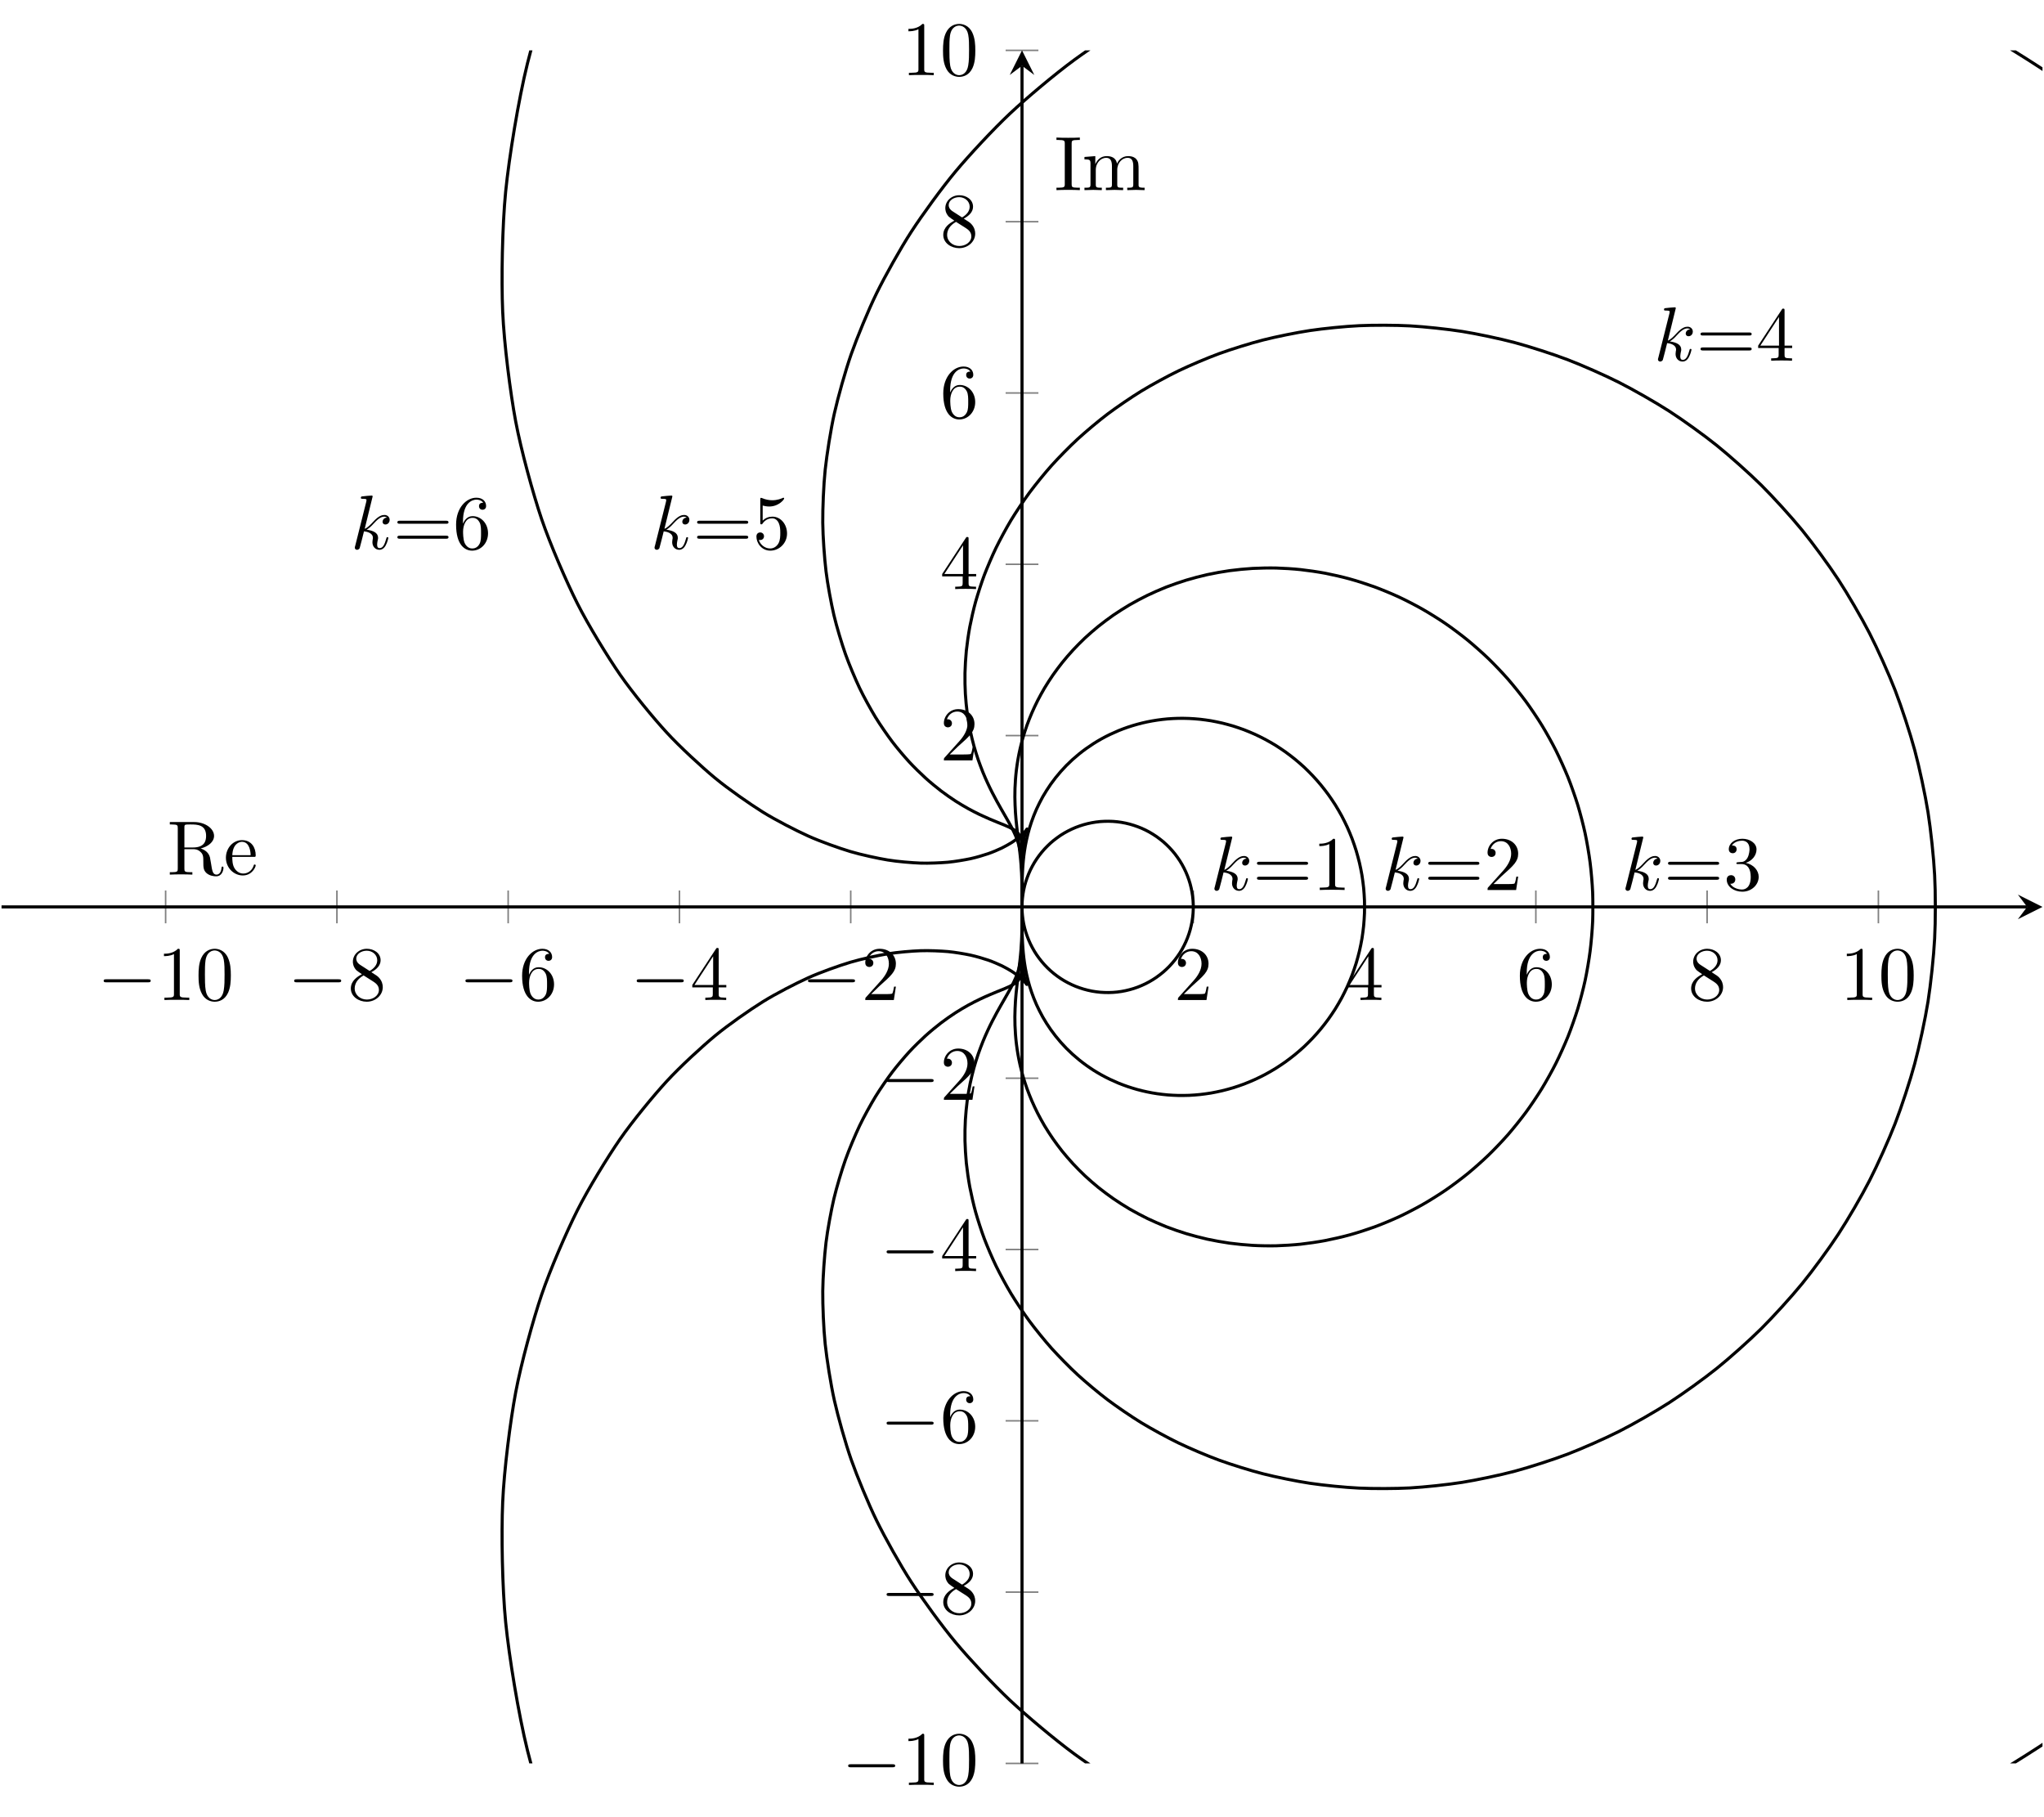<?xml version="1.0" encoding="UTF-8"?>
<svg xmlns="http://www.w3.org/2000/svg" xmlns:xlink="http://www.w3.org/1999/xlink" width="264.903pt" height="235.45pt" viewBox="0 0 264.903 235.45" version="1.1">
<defs>
<g>
<symbol overflow="visible" id="glyph0-0">
<path style="stroke:none;" d=""/>
</symbol>
<symbol overflow="visible" id="glyph0-1">
<path style="stroke:none;" d="M 6.562 -2.297 C 6.734 -2.297 6.922 -2.297 6.922 -2.5 C 6.922 -2.688 6.734 -2.688 6.562 -2.688 L 1.172 -2.688 C 1 -2.688 0.828 -2.688 0.828 -2.5 C 0.828 -2.297 1 -2.297 1.172 -2.297 Z M 6.562 -2.297 "/>
</symbol>
<symbol overflow="visible" id="glyph1-0">
<path style="stroke:none;" d=""/>
</symbol>
<symbol overflow="visible" id="glyph1-1">
<path style="stroke:none;" d="M 2.938 -6.375 C 2.938 -6.625 2.938 -6.641 2.703 -6.641 C 2.078 -6 1.203 -6 0.891 -6 L 0.891 -5.688 C 1.094 -5.688 1.672 -5.688 2.188 -5.953 L 2.188 -0.781 C 2.188 -0.422 2.156 -0.312 1.266 -0.312 L 0.953 -0.312 L 0.953 0 C 1.297 -0.031 2.156 -0.031 2.562 -0.031 C 2.953 -0.031 3.828 -0.031 4.172 0 L 4.172 -0.312 L 3.859 -0.312 C 2.953 -0.312 2.938 -0.422 2.938 -0.781 Z M 2.938 -6.375 "/>
</symbol>
<symbol overflow="visible" id="glyph1-2">
<path style="stroke:none;" d="M 4.578 -3.188 C 4.578 -3.984 4.531 -4.781 4.188 -5.516 C 3.734 -6.484 2.906 -6.641 2.5 -6.641 C 1.891 -6.641 1.172 -6.375 0.75 -5.453 C 0.438 -4.766 0.391 -3.984 0.391 -3.188 C 0.391 -2.438 0.422 -1.547 0.844 -0.781 C 1.266 0.016 2 0.219 2.484 0.219 C 3.016 0.219 3.781 0.016 4.219 -0.938 C 4.531 -1.625 4.578 -2.406 4.578 -3.188 Z M 2.484 0 C 2.094 0 1.5 -0.25 1.328 -1.203 C 1.219 -1.797 1.219 -2.719 1.219 -3.312 C 1.219 -3.953 1.219 -4.609 1.297 -5.141 C 1.484 -6.328 2.234 -6.422 2.484 -6.422 C 2.812 -6.422 3.469 -6.234 3.656 -5.25 C 3.766 -4.688 3.766 -3.938 3.766 -3.312 C 3.766 -2.562 3.766 -1.891 3.656 -1.25 C 3.5 -0.297 2.938 0 2.484 0 Z M 2.484 0 "/>
</symbol>
<symbol overflow="visible" id="glyph1-3">
<path style="stroke:none;" d="M 1.625 -4.562 C 1.172 -4.859 1.125 -5.188 1.125 -5.359 C 1.125 -5.969 1.781 -6.391 2.484 -6.391 C 3.203 -6.391 3.844 -5.875 3.844 -5.156 C 3.844 -4.578 3.453 -4.109 2.859 -3.766 Z M 3.078 -3.609 C 3.797 -3.984 4.281 -4.5 4.281 -5.156 C 4.281 -6.078 3.406 -6.641 2.5 -6.641 C 1.5 -6.641 0.688 -5.906 0.688 -4.969 C 0.688 -4.797 0.703 -4.344 1.125 -3.875 C 1.234 -3.766 1.609 -3.516 1.859 -3.344 C 1.281 -3.047 0.422 -2.5 0.422 -1.5 C 0.422 -0.453 1.438 0.219 2.484 0.219 C 3.609 0.219 4.562 -0.609 4.562 -1.672 C 4.562 -2.031 4.453 -2.484 4.062 -2.906 C 3.875 -3.109 3.719 -3.203 3.078 -3.609 Z M 2.078 -3.188 L 3.312 -2.406 C 3.594 -2.219 4.062 -1.922 4.062 -1.312 C 4.062 -0.578 3.312 -0.062 2.5 -0.062 C 1.641 -0.062 0.922 -0.672 0.922 -1.5 C 0.922 -2.078 1.234 -2.719 2.078 -3.188 Z M 2.078 -3.188 "/>
</symbol>
<symbol overflow="visible" id="glyph1-4">
<path style="stroke:none;" d="M 1.312 -3.266 L 1.312 -3.516 C 1.312 -6.031 2.547 -6.391 3.062 -6.391 C 3.297 -6.391 3.719 -6.328 3.938 -5.984 C 3.781 -5.984 3.391 -5.984 3.391 -5.547 C 3.391 -5.234 3.625 -5.078 3.844 -5.078 C 4 -5.078 4.312 -5.172 4.312 -5.562 C 4.312 -6.156 3.875 -6.641 3.047 -6.641 C 1.766 -6.641 0.422 -5.359 0.422 -3.156 C 0.422 -0.484 1.578 0.219 2.5 0.219 C 3.609 0.219 4.562 -0.719 4.562 -2.031 C 4.562 -3.297 3.672 -4.25 2.562 -4.25 C 1.891 -4.25 1.516 -3.75 1.312 -3.266 Z M 2.5 -0.062 C 1.875 -0.062 1.578 -0.656 1.516 -0.812 C 1.328 -1.281 1.328 -2.078 1.328 -2.25 C 1.328 -3.031 1.656 -4.031 2.547 -4.031 C 2.719 -4.031 3.172 -4.031 3.484 -3.406 C 3.656 -3.047 3.656 -2.531 3.656 -2.047 C 3.656 -1.562 3.656 -1.062 3.484 -0.703 C 3.188 -0.109 2.734 -0.062 2.5 -0.062 Z M 2.5 -0.062 "/>
</symbol>
<symbol overflow="visible" id="glyph1-5">
<path style="stroke:none;" d="M 2.938 -1.641 L 2.938 -0.781 C 2.938 -0.422 2.906 -0.312 2.172 -0.312 L 1.969 -0.312 L 1.969 0 C 2.375 -0.031 2.891 -0.031 3.312 -0.031 C 3.734 -0.031 4.25 -0.031 4.672 0 L 4.672 -0.312 L 4.453 -0.312 C 3.719 -0.312 3.703 -0.422 3.703 -0.781 L 3.703 -1.641 L 4.688 -1.641 L 4.688 -1.953 L 3.703 -1.953 L 3.703 -6.484 C 3.703 -6.688 3.703 -6.75 3.531 -6.75 C 3.453 -6.75 3.422 -6.75 3.344 -6.625 L 0.281 -1.953 L 0.281 -1.641 Z M 2.984 -1.953 L 0.562 -1.953 L 2.984 -5.672 Z M 2.984 -1.953 "/>
</symbol>
<symbol overflow="visible" id="glyph1-6">
<path style="stroke:none;" d="M 1.266 -0.766 L 2.328 -1.797 C 3.875 -3.172 4.469 -3.703 4.469 -4.703 C 4.469 -5.844 3.578 -6.641 2.359 -6.641 C 1.234 -6.641 0.5 -5.719 0.5 -4.828 C 0.5 -4.281 1 -4.281 1.031 -4.281 C 1.203 -4.281 1.547 -4.391 1.547 -4.812 C 1.547 -5.062 1.359 -5.328 1.016 -5.328 C 0.938 -5.328 0.922 -5.328 0.891 -5.312 C 1.109 -5.969 1.656 -6.328 2.234 -6.328 C 3.141 -6.328 3.562 -5.516 3.562 -4.703 C 3.562 -3.906 3.078 -3.125 2.516 -2.5 L 0.609 -0.375 C 0.5 -0.266 0.5 -0.234 0.5 0 L 4.203 0 L 4.469 -1.734 L 4.234 -1.734 C 4.172 -1.438 4.109 -1 4 -0.844 C 3.938 -0.766 3.281 -0.766 3.062 -0.766 Z M 1.266 -0.766 "/>
</symbol>
<symbol overflow="visible" id="glyph1-7">
<path style="stroke:none;" d="M 6.844 -3.266 C 7 -3.266 7.188 -3.266 7.188 -3.453 C 7.188 -3.656 7 -3.656 6.859 -3.656 L 0.891 -3.656 C 0.75 -3.656 0.562 -3.656 0.562 -3.453 C 0.562 -3.266 0.75 -3.266 0.891 -3.266 Z M 6.859 -1.328 C 7 -1.328 7.188 -1.328 7.188 -1.531 C 7.188 -1.719 7 -1.719 6.844 -1.719 L 0.891 -1.719 C 0.75 -1.719 0.562 -1.719 0.562 -1.531 C 0.562 -1.328 0.75 -1.328 0.891 -1.328 Z M 6.859 -1.328 "/>
</symbol>
<symbol overflow="visible" id="glyph1-8">
<path style="stroke:none;" d="M 2.891 -3.516 C 3.703 -3.781 4.281 -4.469 4.281 -5.266 C 4.281 -6.078 3.406 -6.641 2.453 -6.641 C 1.453 -6.641 0.688 -6.047 0.688 -5.281 C 0.688 -4.953 0.906 -4.766 1.203 -4.766 C 1.5 -4.766 1.703 -4.984 1.703 -5.281 C 1.703 -5.766 1.234 -5.766 1.094 -5.766 C 1.391 -6.266 2.047 -6.391 2.406 -6.391 C 2.828 -6.391 3.375 -6.172 3.375 -5.281 C 3.375 -5.156 3.344 -4.578 3.094 -4.141 C 2.797 -3.656 2.453 -3.625 2.203 -3.625 C 2.125 -3.609 1.891 -3.594 1.812 -3.594 C 1.734 -3.578 1.672 -3.562 1.672 -3.469 C 1.672 -3.359 1.734 -3.359 1.906 -3.359 L 2.344 -3.359 C 3.156 -3.359 3.531 -2.688 3.531 -1.703 C 3.531 -0.344 2.844 -0.062 2.406 -0.062 C 1.969 -0.062 1.219 -0.234 0.875 -0.812 C 1.219 -0.766 1.531 -0.984 1.531 -1.359 C 1.531 -1.719 1.266 -1.922 0.984 -1.922 C 0.734 -1.922 0.422 -1.781 0.422 -1.344 C 0.422 -0.438 1.344 0.219 2.438 0.219 C 3.656 0.219 4.562 -0.688 4.562 -1.703 C 4.562 -2.516 3.922 -3.297 2.891 -3.516 Z M 2.891 -3.516 "/>
</symbol>
<symbol overflow="visible" id="glyph1-9">
<path style="stroke:none;" d="M 4.469 -2 C 4.469 -3.188 3.656 -4.188 2.578 -4.188 C 2.109 -4.188 1.672 -4.031 1.312 -3.672 L 1.312 -5.625 C 1.516 -5.562 1.844 -5.5 2.156 -5.5 C 3.391 -5.5 4.094 -6.406 4.094 -6.531 C 4.094 -6.594 4.062 -6.641 3.984 -6.641 C 3.984 -6.641 3.953 -6.641 3.906 -6.609 C 3.703 -6.516 3.219 -6.312 2.547 -6.312 C 2.156 -6.312 1.688 -6.391 1.219 -6.594 C 1.141 -6.625 1.125 -6.625 1.109 -6.625 C 1 -6.625 1 -6.547 1 -6.391 L 1 -3.438 C 1 -3.266 1 -3.188 1.141 -3.188 C 1.219 -3.188 1.234 -3.203 1.281 -3.266 C 1.391 -3.422 1.75 -3.969 2.562 -3.969 C 3.078 -3.969 3.328 -3.516 3.406 -3.328 C 3.562 -2.953 3.594 -2.578 3.594 -2.078 C 3.594 -1.719 3.594 -1.125 3.344 -0.703 C 3.109 -0.312 2.734 -0.062 2.281 -0.062 C 1.562 -0.062 0.984 -0.594 0.812 -1.172 C 0.844 -1.172 0.875 -1.156 0.984 -1.156 C 1.312 -1.156 1.484 -1.406 1.484 -1.641 C 1.484 -1.891 1.312 -2.141 0.984 -2.141 C 0.844 -2.141 0.5 -2.062 0.5 -1.609 C 0.5 -0.75 1.188 0.219 2.297 0.219 C 3.453 0.219 4.469 -0.734 4.469 -2 Z M 4.469 -2 "/>
</symbol>
<symbol overflow="visible" id="glyph1-10">
<path style="stroke:none;" d="M 2.234 -3.516 L 2.234 -6.094 C 2.234 -6.328 2.234 -6.453 2.453 -6.484 C 2.547 -6.5 2.844 -6.5 3.047 -6.5 C 3.938 -6.5 5.047 -6.453 5.047 -5.016 C 5.047 -4.328 4.812 -3.516 3.344 -3.516 Z M 4.344 -3.391 C 5.297 -3.625 6.078 -4.234 6.078 -5.016 C 6.078 -5.969 4.938 -6.812 3.484 -6.812 L 0.344 -6.812 L 0.344 -6.5 L 0.594 -6.5 C 1.359 -6.5 1.375 -6.391 1.375 -6.031 L 1.375 -0.781 C 1.375 -0.422 1.359 -0.312 0.594 -0.312 L 0.344 -0.312 L 0.344 0 C 0.703 -0.031 1.422 -0.031 1.797 -0.031 C 2.188 -0.031 2.906 -0.031 3.266 0 L 3.266 -0.312 L 3.016 -0.312 C 2.25 -0.312 2.234 -0.422 2.234 -0.781 L 2.234 -3.297 L 3.375 -3.297 C 3.531 -3.297 3.953 -3.297 4.312 -2.953 C 4.688 -2.609 4.688 -2.297 4.688 -1.625 C 4.688 -0.984 4.688 -0.578 5.094 -0.203 C 5.5 0.156 6.047 0.219 6.344 0.219 C 7.125 0.219 7.297 -0.594 7.297 -0.875 C 7.297 -0.938 7.297 -1.047 7.172 -1.047 C 7.062 -1.047 7.062 -0.953 7.047 -0.891 C 6.984 -0.172 6.641 0 6.391 0 C 5.906 0 5.828 -0.516 5.688 -1.438 L 5.547 -2.234 C 5.375 -2.875 4.891 -3.203 4.344 -3.391 Z M 4.344 -3.391 "/>
</symbol>
<symbol overflow="visible" id="glyph1-11">
<path style="stroke:none;" d="M 1.109 -2.516 C 1.172 -4 2.016 -4.25 2.359 -4.25 C 3.375 -4.25 3.484 -2.906 3.484 -2.516 Z M 1.109 -2.297 L 3.891 -2.297 C 4.109 -2.297 4.141 -2.297 4.141 -2.516 C 4.141 -3.5 3.594 -4.469 2.359 -4.469 C 1.203 -4.469 0.281 -3.438 0.281 -2.188 C 0.281 -0.859 1.328 0.109 2.469 0.109 C 3.688 0.109 4.141 -1 4.141 -1.188 C 4.141 -1.281 4.062 -1.312 4 -1.312 C 3.922 -1.312 3.891 -1.25 3.875 -1.172 C 3.531 -0.141 2.625 -0.141 2.531 -0.141 C 2.031 -0.141 1.641 -0.438 1.406 -0.812 C 1.109 -1.281 1.109 -1.938 1.109 -2.297 Z M 1.109 -2.297 "/>
</symbol>
<symbol overflow="visible" id="glyph1-12">
<path style="stroke:none;" d="M 2.25 -6.031 C 2.25 -6.391 2.266 -6.5 3.062 -6.5 L 3.312 -6.5 L 3.312 -6.812 C 2.969 -6.781 2.188 -6.781 1.797 -6.781 C 1.422 -6.781 0.625 -6.781 0.281 -6.812 L 0.281 -6.5 L 0.531 -6.5 C 1.328 -6.5 1.359 -6.391 1.359 -6.031 L 1.359 -0.781 C 1.359 -0.422 1.328 -0.312 0.531 -0.312 L 0.281 -0.312 L 0.281 0 C 0.625 -0.031 1.422 -0.031 1.797 -0.031 C 2.188 -0.031 2.969 -0.031 3.312 0 L 3.312 -0.312 L 3.062 -0.312 C 2.266 -0.312 2.25 -0.422 2.25 -0.781 Z M 2.25 -6.031 "/>
</symbol>
<symbol overflow="visible" id="glyph1-13">
<path style="stroke:none;" d="M 1.094 -3.422 L 1.094 -0.75 C 1.094 -0.312 0.984 -0.312 0.312 -0.312 L 0.312 0 C 0.672 -0.016 1.172 -0.031 1.453 -0.031 C 1.703 -0.031 2.219 -0.016 2.562 0 L 2.562 -0.312 C 1.891 -0.312 1.781 -0.312 1.781 -0.75 L 1.781 -2.594 C 1.781 -3.625 2.5 -4.188 3.125 -4.188 C 3.766 -4.188 3.875 -3.656 3.875 -3.078 L 3.875 -0.75 C 3.875 -0.312 3.766 -0.312 3.094 -0.312 L 3.094 0 C 3.438 -0.016 3.953 -0.031 4.219 -0.031 C 4.469 -0.031 5 -0.016 5.328 0 L 5.328 -0.312 C 4.672 -0.312 4.562 -0.312 4.562 -0.75 L 4.562 -2.594 C 4.562 -3.625 5.266 -4.188 5.906 -4.188 C 6.531 -4.188 6.641 -3.656 6.641 -3.078 L 6.641 -0.75 C 6.641 -0.312 6.531 -0.312 5.859 -0.312 L 5.859 0 C 6.203 -0.016 6.719 -0.031 6.984 -0.031 C 7.25 -0.031 7.766 -0.016 8.109 0 L 8.109 -0.312 C 7.594 -0.312 7.344 -0.312 7.328 -0.609 L 7.328 -2.516 C 7.328 -3.375 7.328 -3.672 7.016 -4.031 C 6.875 -4.203 6.547 -4.406 5.969 -4.406 C 5.141 -4.406 4.688 -3.812 4.531 -3.422 C 4.391 -4.297 3.656 -4.406 3.203 -4.406 C 2.469 -4.406 2 -3.984 1.719 -3.359 L 1.719 -4.406 L 0.312 -4.297 L 0.312 -3.984 C 1.016 -3.984 1.094 -3.922 1.094 -3.422 Z M 1.094 -3.422 "/>
</symbol>
<symbol overflow="visible" id="glyph2-0">
<path style="stroke:none;" d=""/>
</symbol>
<symbol overflow="visible" id="glyph2-1">
<path style="stroke:none;" d="M 2.859 -6.812 C 2.859 -6.812 2.859 -6.922 2.734 -6.922 C 2.5 -6.922 1.781 -6.844 1.516 -6.812 C 1.438 -6.812 1.328 -6.797 1.328 -6.625 C 1.328 -6.5 1.422 -6.5 1.562 -6.5 C 2.047 -6.5 2.062 -6.438 2.062 -6.328 L 2.031 -6.125 L 0.594 -0.391 C 0.547 -0.25 0.547 -0.234 0.547 -0.172 C 0.547 0.062 0.75 0.109 0.844 0.109 C 0.969 0.109 1.109 0.016 1.172 -0.094 C 1.219 -0.188 1.672 -2.031 1.734 -2.281 C 2.078 -2.25 2.891 -2.094 2.891 -1.438 C 2.891 -1.359 2.891 -1.328 2.859 -1.219 C 2.844 -1.109 2.828 -0.984 2.828 -0.875 C 2.828 -0.297 3.219 0.109 3.734 0.109 C 4.031 0.109 4.312 -0.047 4.531 -0.422 C 4.781 -0.859 4.891 -1.406 4.891 -1.422 C 4.891 -1.531 4.797 -1.531 4.766 -1.531 C 4.672 -1.531 4.656 -1.484 4.625 -1.344 C 4.422 -0.625 4.203 -0.109 3.766 -0.109 C 3.562 -0.109 3.438 -0.219 3.438 -0.578 C 3.438 -0.75 3.484 -0.984 3.516 -1.141 C 3.562 -1.312 3.562 -1.344 3.562 -1.453 C 3.562 -2.094 2.938 -2.375 2.078 -2.5 C 2.391 -2.672 2.719 -2.984 2.938 -3.234 C 3.422 -3.766 3.875 -4.188 4.359 -4.188 C 4.422 -4.188 4.438 -4.188 4.453 -4.172 C 4.578 -4.156 4.578 -4.156 4.672 -4.094 C 4.688 -4.094 4.688 -4.078 4.703 -4.062 C 4.234 -4.031 4.141 -3.641 4.141 -3.516 C 4.141 -3.359 4.25 -3.172 4.516 -3.172 C 4.781 -3.172 5.062 -3.391 5.062 -3.781 C 5.062 -4.078 4.828 -4.406 4.391 -4.406 C 4.109 -4.406 3.656 -4.328 2.938 -3.531 C 2.594 -3.156 2.203 -2.75 1.828 -2.609 Z M 2.859 -6.812 "/>
</symbol>
</g>
<clipPath id="clip1">
  <path d="M 261 115 L 264.902 115 L 264.902 120 L 261 120 Z M 261 115 "/>
</clipPath>
<clipPath id="clip2">
  <path d="M 100 6.527 L 264.707 6.527 L 264.707 228.504 L 100 228.504 Z M 100 6.527 "/>
</clipPath>
<clipPath id="clip3">
  <path d="M 59 6.527 L 264.707 6.527 L 264.707 228.504 L 59 228.504 Z M 59 6.527 "/>
</clipPath>
</defs>
<g id="surface1">
<path style="fill:none;stroke-width:0.199;stroke-linecap:butt;stroke-linejoin:miter;stroke:rgb(50%,50%,50%);stroke-opacity:1;stroke-miterlimit:10;" d="M -0 108.863 L -0 113.113 M 22.199 108.863 L 22.199 113.113 M 44.394 108.863 L 44.394 113.113 M 66.594 108.863 L 66.594 113.113 M 88.789 108.863 L 88.789 113.113 M 133.187 108.863 L 133.187 113.113 M 155.383 108.863 L 155.383 113.113 M 177.582 108.863 L 177.582 113.113 M 199.777 108.863 L 199.777 113.113 M 221.976 108.863 L 221.976 113.113 " transform="matrix(1,0,0,-1,21.465,228.504)"/>
<path style="fill:none;stroke-width:0.199;stroke-linecap:butt;stroke-linejoin:miter;stroke:rgb(50%,50%,50%);stroke-opacity:1;stroke-miterlimit:10;" d="M 108.863 0 L 113.113 0 M 108.863 22.199 L 113.113 22.199 M 108.863 44.395 L 113.113 44.395 M 108.863 66.594 L 113.113 66.594 M 108.863 88.789 L 113.113 88.789 M 108.863 133.188 L 113.113 133.188 M 108.863 155.383 L 113.113 155.383 M 108.863 177.582 L 113.113 177.582 M 108.863 199.777 L 113.113 199.777 M 108.863 221.977 L 113.113 221.977 " transform="matrix(1,0,0,-1,21.465,228.504)"/>
<path style="fill:none;stroke-width:0.399;stroke-linecap:butt;stroke-linejoin:miter;stroke:rgb(0%,0%,0%);stroke-opacity:1;stroke-miterlimit:10;" d="M -21.266 110.988 L 241.25 110.988 " transform="matrix(1,0,0,-1,21.465,228.504)"/>
<g clip-path="url(#clip1)" clip-rule="nonzero">
<path style=" stroke:none;fill-rule:nonzero;fill:rgb(0%,0%,0%);fill-opacity:1;" d="M 264.707 117.516 L 261.52 115.922 L 262.715 117.516 L 261.52 119.109 "/>
</g>
<path style="fill:none;stroke-width:0.399;stroke-linecap:butt;stroke-linejoin:miter;stroke:rgb(0%,0%,0%);stroke-opacity:1;stroke-miterlimit:10;" d="M 110.988 0 L 110.988 219.984 " transform="matrix(1,0,0,-1,21.465,228.504)"/>
<path style=" stroke:none;fill-rule:nonzero;fill:rgb(0%,0%,0%);fill-opacity:1;" d="M 132.453 6.527 L 130.859 9.715 L 132.453 8.52 L 134.047 9.715 "/>
<g style="fill:rgb(0%,0%,0%);fill-opacity:1;">
  <use xlink:href="#glyph0-1" x="12.609" y="129.583"/>
</g>
<g style="fill:rgb(0%,0%,0%);fill-opacity:1;">
  <use xlink:href="#glyph1-1" x="20.358" y="129.583"/>
  <use xlink:href="#glyph1-2" x="25.339" y="129.583"/>
</g>
<g style="fill:rgb(0%,0%,0%);fill-opacity:1;">
  <use xlink:href="#glyph0-1" x="37.297" y="129.583"/>
</g>
<g style="fill:rgb(0%,0%,0%);fill-opacity:1;">
  <use xlink:href="#glyph1-3" x="45.046" y="129.583"/>
</g>
<g style="fill:rgb(0%,0%,0%);fill-opacity:1;">
  <use xlink:href="#glyph0-1" x="59.494" y="129.583"/>
</g>
<g style="fill:rgb(0%,0%,0%);fill-opacity:1;">
  <use xlink:href="#glyph1-4" x="67.243" y="129.583"/>
</g>
<g style="fill:rgb(0%,0%,0%);fill-opacity:1;">
  <use xlink:href="#glyph0-1" x="81.692" y="129.583"/>
</g>
<g style="fill:rgb(0%,0%,0%);fill-opacity:1;">
  <use xlink:href="#glyph1-5" x="89.441" y="129.583"/>
</g>
<g style="fill:rgb(0%,0%,0%);fill-opacity:1;">
  <use xlink:href="#glyph0-1" x="103.889" y="129.583"/>
</g>
<g style="fill:rgb(0%,0%,0%);fill-opacity:1;">
  <use xlink:href="#glyph1-6" x="111.638" y="129.583"/>
</g>
<g style="fill:rgb(0%,0%,0%);fill-opacity:1;">
  <use xlink:href="#glyph1-6" x="152.158" y="129.583"/>
</g>
<g style="fill:rgb(0%,0%,0%);fill-opacity:1;">
  <use xlink:href="#glyph1-5" x="174.355" y="129.583"/>
</g>
<g style="fill:rgb(0%,0%,0%);fill-opacity:1;">
  <use xlink:href="#glyph1-4" x="196.553" y="129.583"/>
</g>
<g style="fill:rgb(0%,0%,0%);fill-opacity:1;">
  <use xlink:href="#glyph1-3" x="218.75" y="129.583"/>
</g>
<g style="fill:rgb(0%,0%,0%);fill-opacity:1;">
  <use xlink:href="#glyph1-1" x="238.457" y="129.583"/>
  <use xlink:href="#glyph1-2" x="243.438" y="129.583"/>
</g>
<g style="fill:rgb(0%,0%,0%);fill-opacity:1;">
  <use xlink:href="#glyph0-1" x="109.095" y="231.299"/>
</g>
<g style="fill:rgb(0%,0%,0%);fill-opacity:1;">
  <use xlink:href="#glyph1-1" x="116.843" y="231.299"/>
  <use xlink:href="#glyph1-2" x="121.824" y="231.299"/>
</g>
<g style="fill:rgb(0%,0%,0%);fill-opacity:1;">
  <use xlink:href="#glyph0-1" x="114.076" y="209.102"/>
</g>
<g style="fill:rgb(0%,0%,0%);fill-opacity:1;">
  <use xlink:href="#glyph1-3" x="121.825" y="209.102"/>
</g>
<g style="fill:rgb(0%,0%,0%);fill-opacity:1;">
  <use xlink:href="#glyph0-1" x="114.076" y="186.904"/>
</g>
<g style="fill:rgb(0%,0%,0%);fill-opacity:1;">
  <use xlink:href="#glyph1-4" x="121.825" y="186.904"/>
</g>
<g style="fill:rgb(0%,0%,0%);fill-opacity:1;">
  <use xlink:href="#glyph0-1" x="114.076" y="164.707"/>
</g>
<g style="fill:rgb(0%,0%,0%);fill-opacity:1;">
  <use xlink:href="#glyph1-5" x="121.825" y="164.707"/>
</g>
<g style="fill:rgb(0%,0%,0%);fill-opacity:1;">
  <use xlink:href="#glyph0-1" x="114.076" y="142.51"/>
</g>
<g style="fill:rgb(0%,0%,0%);fill-opacity:1;">
  <use xlink:href="#glyph1-6" x="121.825" y="142.51"/>
</g>
<g style="fill:rgb(0%,0%,0%);fill-opacity:1;">
  <use xlink:href="#glyph1-6" x="121.825" y="98.53"/>
</g>
<g style="fill:rgb(0%,0%,0%);fill-opacity:1;">
  <use xlink:href="#glyph1-5" x="121.825" y="76.333"/>
</g>
<g style="fill:rgb(0%,0%,0%);fill-opacity:1;">
  <use xlink:href="#glyph1-4" x="121.825" y="54.135"/>
</g>
<g style="fill:rgb(0%,0%,0%);fill-opacity:1;">
  <use xlink:href="#glyph1-3" x="121.825" y="31.938"/>
</g>
<g style="fill:rgb(0%,0%,0%);fill-opacity:1;">
  <use xlink:href="#glyph1-1" x="116.843" y="9.741"/>
  <use xlink:href="#glyph1-2" x="121.824" y="9.741"/>
</g>
<path style="fill:none;stroke-width:0.399;stroke-linecap:butt;stroke-linejoin:miter;stroke:rgb(0%,0%,0%);stroke-opacity:1;stroke-miterlimit:10;" d="M 110.988 110.988 C 110.988 110.988 110.996 111.387 111 111.535 C 111.008 111.688 111.027 111.934 111.043 112.086 C 111.058 112.234 111.086 112.481 111.109 112.629 C 111.133 112.781 111.176 113.02 111.203 113.172 C 111.234 113.32 111.289 113.559 111.324 113.707 C 111.363 113.852 111.43 114.09 111.472 114.234 C 111.519 114.379 111.594 114.613 111.648 114.754 C 111.699 114.899 111.789 115.125 111.847 115.266 C 111.906 115.406 112.004 115.629 112.07 115.77 C 112.137 115.906 112.246 116.125 112.32 116.258 C 112.39 116.391 112.512 116.606 112.59 116.734 C 112.672 116.863 112.801 117.07 112.887 117.195 C 112.972 117.324 113.113 117.524 113.207 117.645 C 113.297 117.766 113.449 117.957 113.547 118.074 C 113.644 118.192 113.805 118.375 113.906 118.488 C 114.008 118.602 114.18 118.777 114.289 118.883 C 114.394 118.992 114.574 119.16 114.687 119.262 C 114.801 119.363 114.988 119.52 115.105 119.617 C 115.222 119.711 115.418 119.859 115.543 119.949 C 115.664 120.039 115.863 120.18 115.992 120.266 C 116.121 120.348 116.328 120.477 116.457 120.555 C 116.59 120.633 116.805 120.75 116.937 120.82 C 117.074 120.891 117.293 121 117.43 121.063 C 117.57 121.125 117.793 121.223 117.933 121.281 C 118.078 121.34 118.305 121.422 118.449 121.473 C 118.594 121.524 118.824 121.598 118.972 121.641 C 119.117 121.684 119.355 121.746 119.504 121.781 C 119.652 121.817 119.89 121.867 120.039 121.895 C 120.187 121.926 120.43 121.965 120.582 121.984 C 120.734 122.004 120.976 122.031 121.129 122.047 C 121.277 122.059 121.523 122.074 121.676 122.078 C 121.828 122.086 122.07 122.086 122.222 122.086 C 122.375 122.086 122.621 122.074 122.773 122.067 C 122.926 122.055 123.168 122.035 123.32 122.02 C 123.472 122 123.715 121.969 123.863 121.945 C 124.015 121.918 124.254 121.875 124.402 121.844 C 124.551 121.813 124.789 121.754 124.937 121.715 C 125.086 121.676 125.32 121.606 125.465 121.559 C 125.609 121.516 125.84 121.434 125.984 121.379 C 126.125 121.328 126.351 121.234 126.492 121.176 C 126.633 121.113 126.855 121.012 126.992 120.945 C 127.129 120.879 127.344 120.766 127.476 120.692 C 127.609 120.617 127.82 120.492 127.949 120.41 C 128.078 120.332 128.285 120.195 128.41 120.109 C 128.535 120.024 128.73 119.879 128.851 119.785 C 128.972 119.695 129.164 119.539 129.281 119.442 C 129.394 119.344 129.578 119.18 129.687 119.074 C 129.801 118.969 129.972 118.797 130.078 118.688 C 130.183 118.578 130.351 118.399 130.449 118.285 C 130.551 118.168 130.707 117.981 130.801 117.863 C 130.894 117.742 131.043 117.547 131.129 117.422 C 131.219 117.297 131.355 117.098 131.437 116.969 C 131.519 116.84 131.644 116.629 131.722 116.496 C 131.797 116.367 131.914 116.149 131.98 116.016 C 132.051 115.879 132.156 115.656 132.219 115.52 C 132.281 115.379 132.375 115.156 132.43 115.012 C 132.484 114.871 132.57 114.641 132.617 114.496 C 132.664 114.352 132.738 114.117 132.777 113.973 C 132.82 113.824 132.879 113.586 132.91 113.438 C 132.945 113.289 132.992 113.051 133.019 112.899 C 133.047 112.75 133.082 112.508 133.101 112.356 C 133.121 112.207 133.144 111.961 133.156 111.813 C 133.168 111.66 133.18 111.414 133.183 111.262 C 133.187 111.109 133.187 110.867 133.183 110.715 C 133.18 110.563 133.168 110.317 133.156 110.164 C 133.144 110.012 133.121 109.77 133.101 109.617 C 133.082 109.469 133.047 109.227 133.019 109.074 C 132.992 108.926 132.945 108.688 132.91 108.539 C 132.879 108.391 132.82 108.152 132.777 108.004 C 132.738 107.859 132.664 107.625 132.617 107.481 C 132.57 107.336 132.484 107.106 132.43 106.965 C 132.375 106.82 132.281 106.598 132.219 106.457 C 132.156 106.317 132.051 106.098 131.98 105.961 C 131.914 105.824 131.797 105.609 131.722 105.477 C 131.644 105.348 131.519 105.137 131.437 105.008 C 131.355 104.879 131.219 104.676 131.129 104.555 C 131.043 104.43 130.894 104.234 130.801 104.113 C 130.707 103.996 130.551 103.805 130.449 103.692 C 130.351 103.578 130.183 103.399 130.078 103.285 C 129.972 103.176 129.801 103.004 129.687 102.902 C 129.578 102.797 129.394 102.633 129.281 102.535 C 129.164 102.438 128.972 102.281 128.851 102.192 C 128.73 102.098 128.535 101.953 128.41 101.867 C 128.285 101.777 128.078 101.645 127.949 101.563 C 127.82 101.484 127.609 101.359 127.476 101.285 C 127.344 101.211 127.129 101.098 126.992 101.031 C 126.855 100.965 126.633 100.863 126.492 100.801 C 126.351 100.742 126.125 100.649 125.984 100.594 C 125.84 100.543 125.609 100.461 125.465 100.414 C 125.32 100.371 125.086 100.301 124.937 100.262 C 124.789 100.223 124.551 100.164 124.402 100.133 C 124.254 100.102 124.015 100.059 123.863 100.031 C 123.715 100.008 123.472 99.977 123.32 99.957 C 123.168 99.942 122.926 99.918 122.773 99.91 C 122.621 99.902 122.375 99.891 122.222 99.891 C 122.07 99.887 121.828 99.891 121.676 99.899 C 121.523 99.902 121.277 99.918 121.129 99.93 C 120.976 99.945 120.734 99.973 120.582 99.992 C 120.43 100.012 120.187 100.051 120.039 100.078 C 119.89 100.109 119.652 100.16 119.504 100.195 C 119.355 100.231 119.117 100.293 118.972 100.336 C 118.824 100.379 118.594 100.453 118.449 100.504 C 118.305 100.551 118.078 100.637 117.933 100.695 C 117.793 100.754 117.57 100.848 117.43 100.914 C 117.293 100.977 117.074 101.086 116.937 101.156 C 116.805 101.227 116.59 101.344 116.457 101.422 C 116.328 101.5 116.121 101.629 115.992 101.711 C 115.863 101.797 115.664 101.934 115.543 102.024 C 115.418 102.113 115.222 102.266 115.105 102.359 C 114.988 102.457 114.801 102.613 114.687 102.715 C 114.574 102.817 114.394 102.984 114.289 103.09 C 114.18 103.199 114.008 103.375 113.906 103.488 C 113.805 103.598 113.644 103.785 113.547 103.902 C 113.449 104.02 113.297 104.211 113.207 104.332 C 113.113 104.453 112.972 104.652 112.887 104.777 C 112.801 104.906 112.672 105.113 112.59 105.242 C 112.512 105.371 112.39 105.586 112.32 105.719 C 112.246 105.852 112.137 106.07 112.07 106.207 C 112.004 106.344 111.906 106.57 111.847 106.711 C 111.789 106.848 111.699 107.078 111.648 107.219 C 111.594 107.363 111.519 107.598 111.472 107.742 C 111.43 107.887 111.363 108.121 111.324 108.27 C 111.289 108.418 111.234 108.656 111.203 108.805 C 111.176 108.957 111.133 109.195 111.109 109.348 C 111.086 109.496 111.058 109.738 111.043 109.891 C 111.027 110.043 111.008 110.285 111 110.438 C 110.996 110.59 110.988 110.988 110.988 110.988 " transform="matrix(1,0,0,-1,21.465,228.504)"/>
<path style="fill:none;stroke-width:0.399;stroke-linecap:butt;stroke-linejoin:miter;stroke:rgb(0%,0%,0%);stroke-opacity:1;stroke-miterlimit:10;" d="M 110.988 110.988 C 110.988 110.988 110.988 111.383 110.988 111.539 C 110.988 111.692 110.988 111.938 110.988 112.09 C 110.988 112.242 110.988 112.492 110.988 112.649 C 110.988 112.805 110.992 113.055 110.992 113.211 C 110.992 113.371 110.996 113.625 111 113.789 C 111 113.949 111.004 114.211 111.008 114.375 C 111.012 114.543 111.019 114.809 111.027 114.981 C 111.035 115.149 111.047 115.422 111.055 115.598 C 111.062 115.774 111.082 116.055 111.094 116.234 C 111.105 116.414 111.129 116.703 111.148 116.891 C 111.164 117.074 111.195 117.375 111.219 117.567 C 111.242 117.754 111.285 118.063 111.312 118.258 C 111.344 118.453 111.394 118.774 111.43 118.973 C 111.469 119.176 111.531 119.504 111.578 119.707 C 111.621 119.914 111.703 120.25 111.754 120.461 C 111.808 120.672 111.906 121.016 111.969 121.231 C 112.035 121.449 112.144 121.797 112.222 122.02 C 112.297 122.238 112.43 122.594 112.515 122.817 C 112.605 123.039 112.754 123.402 112.855 123.629 C 112.957 123.856 113.129 124.219 113.246 124.445 C 113.359 124.672 113.555 125.039 113.683 125.27 C 113.812 125.496 114.035 125.863 114.18 126.09 C 114.324 126.32 114.566 126.684 114.726 126.91 C 114.89 127.137 115.16 127.5 115.336 127.723 C 115.512 127.945 115.808 128.305 116.004 128.524 C 116.195 128.742 116.519 129.09 116.73 129.305 C 116.941 129.516 117.293 129.856 117.519 130.063 C 117.746 130.27 118.125 130.594 118.371 130.793 C 118.613 130.992 119.019 131.301 119.281 131.488 C 119.543 131.676 119.972 131.969 120.25 132.145 C 120.527 132.324 120.984 132.598 121.277 132.758 C 121.57 132.922 122.055 133.172 122.363 133.32 C 122.672 133.469 123.18 133.695 123.5 133.828 C 123.824 133.961 124.355 134.16 124.691 134.274 C 125.027 134.387 125.578 134.559 125.926 134.652 C 126.273 134.75 126.844 134.887 127.203 134.961 C 127.562 135.039 128.148 135.141 128.519 135.195 C 128.89 135.25 129.492 135.32 129.871 135.352 C 130.25 135.383 130.863 135.414 131.246 135.422 C 131.633 135.43 132.258 135.422 132.644 135.406 C 133.035 135.391 133.668 135.344 134.062 135.301 C 134.453 135.258 135.09 135.172 135.484 135.106 C 135.879 135.035 136.515 134.906 136.91 134.813 C 137.305 134.719 137.941 134.547 138.332 134.43 C 138.726 134.309 139.355 134.094 139.742 133.949 C 140.133 133.801 140.75 133.543 141.133 133.371 C 141.515 133.199 142.125 132.899 142.496 132.699 C 142.871 132.5 143.465 132.16 143.828 131.938 C 144.191 131.711 144.765 131.328 145.117 131.078 C 145.469 130.828 146.019 130.406 146.355 130.133 C 146.691 129.859 147.222 129.399 147.543 129.102 C 147.863 128.801 148.363 128.305 148.664 127.984 C 148.969 127.664 149.437 127.133 149.719 126.789 C 150.004 126.449 150.437 125.883 150.699 125.524 C 150.961 125.16 151.363 124.567 151.601 124.188 C 151.836 123.809 152.199 123.184 152.414 122.789 C 152.625 122.391 152.949 121.742 153.137 121.332 C 153.324 120.922 153.605 120.25 153.765 119.828 C 153.926 119.402 154.16 118.715 154.293 118.281 C 154.426 117.844 154.617 117.141 154.722 116.695 C 154.828 116.254 154.969 115.535 155.047 115.086 C 155.121 114.637 155.215 113.91 155.262 113.453 C 155.305 113 155.355 112.27 155.371 111.813 C 155.387 111.356 155.387 110.621 155.371 110.164 C 155.355 109.707 155.305 108.977 155.262 108.524 C 155.215 108.067 155.121 107.34 155.047 106.891 C 154.969 106.442 154.828 105.723 154.722 105.281 C 154.617 104.836 154.426 104.133 154.293 103.695 C 154.16 103.262 153.926 102.574 153.765 102.149 C 153.605 101.727 153.324 101.055 153.137 100.645 C 152.949 100.234 152.625 99.586 152.414 99.188 C 152.199 98.793 151.836 98.168 151.601 97.789 C 151.363 97.41 150.961 96.817 150.699 96.453 C 150.437 96.094 150.004 95.527 149.719 95.188 C 149.437 94.844 148.969 94.313 148.664 93.992 C 148.363 93.672 147.863 93.176 147.543 92.875 C 147.222 92.578 146.691 92.117 146.355 91.844 C 146.019 91.57 145.469 91.149 145.117 90.899 C 144.765 90.649 144.191 90.266 143.828 90.039 C 143.465 89.817 142.871 89.473 142.496 89.274 C 142.125 89.074 141.515 88.777 141.133 88.606 C 140.75 88.43 140.133 88.176 139.742 88.027 C 139.355 87.883 138.726 87.668 138.332 87.547 C 137.941 87.426 137.305 87.258 136.91 87.164 C 136.515 87.07 135.879 86.942 135.484 86.871 C 135.09 86.805 134.453 86.719 134.062 86.676 C 133.668 86.633 133.035 86.586 132.644 86.57 C 132.258 86.555 131.633 86.547 131.246 86.555 C 130.863 86.563 130.25 86.594 129.871 86.625 C 129.492 86.656 128.89 86.727 128.519 86.781 C 128.148 86.832 127.562 86.938 127.203 87.016 C 126.844 87.09 126.273 87.227 125.926 87.324 C 125.578 87.418 125.027 87.59 124.691 87.703 C 124.355 87.817 123.824 88.016 123.5 88.149 C 123.18 88.281 122.672 88.508 122.363 88.656 C 122.055 88.805 121.57 89.055 121.277 89.219 C 120.984 89.379 120.527 89.652 120.25 89.828 C 119.972 90.004 119.543 90.301 119.281 90.488 C 119.019 90.676 118.613 90.984 118.371 91.184 C 118.125 91.383 117.746 91.707 117.519 91.914 C 117.293 92.121 116.941 92.457 116.73 92.672 C 116.519 92.887 116.195 93.234 116.004 93.453 C 115.808 93.672 115.512 94.027 115.336 94.254 C 115.16 94.477 114.89 94.84 114.726 95.067 C 114.566 95.289 114.324 95.656 114.18 95.883 C 114.035 96.113 113.812 96.481 113.683 96.707 C 113.555 96.938 113.359 97.301 113.246 97.531 C 113.129 97.758 112.957 98.121 112.855 98.348 C 112.754 98.574 112.605 98.934 112.515 99.16 C 112.43 99.383 112.297 99.738 112.222 99.957 C 112.144 100.18 112.035 100.527 111.969 100.742 C 111.906 100.961 111.808 101.305 111.754 101.516 C 111.703 101.727 111.621 102.063 111.578 102.266 C 111.531 102.473 111.469 102.801 111.43 103 C 111.394 103.203 111.344 103.52 111.312 103.715 C 111.285 103.914 111.242 104.223 111.219 104.41 C 111.195 104.602 111.164 104.902 111.148 105.086 C 111.129 105.27 111.105 105.563 111.094 105.742 C 111.082 105.922 111.062 106.203 111.055 106.379 C 111.047 106.551 111.035 106.828 111.027 106.996 C 111.019 107.168 111.012 107.434 111.008 107.598 C 111.004 107.766 111 108.027 111 108.188 C 110.996 108.348 110.992 108.606 110.992 108.762 C 110.992 108.922 110.988 109.172 110.988 109.328 C 110.988 109.484 110.988 109.731 110.988 109.887 C 110.988 110.039 110.988 110.285 110.988 110.438 C 110.988 110.59 110.988 110.988 110.988 110.988 " transform="matrix(1,0,0,-1,21.465,228.504)"/>
<path style="fill:none;stroke-width:0.399;stroke-linecap:butt;stroke-linejoin:miter;stroke:rgb(0%,0%,0%);stroke-opacity:1;stroke-miterlimit:10;" d="M 110.988 110.988 C 110.988 110.988 110.988 111.383 110.988 111.539 C 110.988 111.692 110.988 111.934 110.988 112.086 C 110.988 112.238 110.988 112.484 110.988 112.637 C 110.988 112.789 110.984 113.031 110.984 113.184 C 110.984 113.34 110.98 113.582 110.976 113.738 C 110.976 113.891 110.972 114.137 110.969 114.289 C 110.965 114.445 110.957 114.692 110.953 114.848 C 110.945 115.004 110.937 115.254 110.93 115.41 C 110.922 115.57 110.906 115.824 110.894 115.984 C 110.887 116.145 110.867 116.406 110.855 116.57 C 110.84 116.734 110.816 117 110.801 117.172 C 110.785 117.34 110.758 117.617 110.738 117.793 C 110.719 117.969 110.683 118.258 110.664 118.442 C 110.64 118.625 110.605 118.93 110.578 119.121 C 110.555 119.317 110.515 119.633 110.488 119.84 C 110.465 120.043 110.422 120.379 110.394 120.598 C 110.371 120.817 110.328 121.172 110.305 121.406 C 110.277 121.637 110.238 122.02 110.215 122.266 C 110.195 122.516 110.16 122.922 110.14 123.188 C 110.125 123.453 110.097 123.891 110.09 124.172 C 110.078 124.453 110.066 124.922 110.062 125.223 C 110.062 125.524 110.066 126.024 110.078 126.344 C 110.09 126.668 110.117 127.199 110.144 127.539 C 110.168 127.879 110.222 128.445 110.269 128.805 C 110.312 129.164 110.402 129.762 110.469 130.141 C 110.535 130.52 110.66 131.149 110.754 131.543 C 110.847 131.941 111.015 132.598 111.137 133.012 C 111.258 133.426 111.48 134.106 111.633 134.535 C 111.789 134.965 112.062 135.664 112.254 136.106 C 112.445 136.547 112.777 137.266 113.008 137.715 C 113.238 138.164 113.637 138.895 113.91 139.352 C 114.18 139.805 114.652 140.539 114.969 140.996 C 115.285 141.453 115.828 142.188 116.191 142.637 C 116.555 143.09 117.172 143.816 117.586 144.258 C 117.996 144.703 118.695 145.41 119.156 145.84 C 119.617 146.27 120.394 146.949 120.906 147.359 C 121.418 147.77 122.277 148.414 122.836 148.801 C 123.394 149.184 124.336 149.785 124.941 150.137 C 125.551 150.492 126.566 151.035 127.222 151.352 C 127.879 151.672 128.969 152.149 129.668 152.426 C 130.371 152.699 131.531 153.102 132.273 153.328 C 133.012 153.555 134.238 153.875 135.015 154.047 C 135.797 154.219 137.078 154.449 137.89 154.559 C 138.703 154.672 140.031 154.801 140.871 154.848 C 141.711 154.895 143.082 154.922 143.945 154.899 C 144.805 154.879 146.207 154.789 147.082 154.695 C 147.961 154.602 149.379 154.395 150.265 154.227 C 151.152 154.059 152.578 153.731 153.465 153.484 C 154.351 153.242 155.773 152.785 156.652 152.465 C 157.531 152.141 158.937 151.559 159.801 151.16 C 160.668 150.758 162.043 150.051 162.883 149.57 C 163.726 149.09 165.058 148.262 165.871 147.703 C 166.68 147.149 167.957 146.195 168.726 145.566 C 169.5 144.934 170.707 143.863 171.433 143.164 C 172.16 142.465 173.285 141.281 173.957 140.516 C 174.629 139.746 175.66 138.461 176.273 137.633 C 176.883 136.801 177.812 135.422 178.355 134.535 C 178.898 133.652 179.715 132.188 180.183 131.254 C 180.652 130.316 181.347 128.777 181.742 127.801 C 182.133 126.824 182.695 125.223 183.008 124.211 C 183.316 123.203 183.746 121.551 183.969 120.512 C 184.191 119.477 184.48 117.789 184.613 116.734 C 184.75 115.68 184.894 113.973 184.941 112.91 C 184.984 111.844 184.984 110.129 184.941 109.067 C 184.894 108.004 184.75 106.297 184.613 105.242 C 184.48 104.184 184.191 102.5 183.969 101.461 C 183.746 100.426 183.316 98.774 183.008 97.762 C 182.695 96.754 182.133 95.152 181.742 94.176 C 181.347 93.199 180.652 91.66 180.183 90.723 C 179.715 89.789 178.898 88.324 178.355 87.438 C 177.812 86.555 176.883 85.172 176.273 84.344 C 175.66 83.516 174.629 82.231 173.957 81.461 C 173.285 80.695 172.16 79.512 171.433 78.813 C 170.707 78.109 169.5 77.039 168.726 76.41 C 167.957 75.781 166.68 74.828 165.871 74.274 C 165.058 73.715 163.726 72.883 162.883 72.406 C 162.043 71.926 160.668 71.219 159.801 70.817 C 158.937 70.418 157.531 69.836 156.652 69.512 C 155.773 69.192 154.351 68.734 153.465 68.492 C 152.578 68.246 151.152 67.918 150.265 67.75 C 149.379 67.582 147.961 67.375 147.082 67.281 C 146.207 67.188 144.805 67.098 143.945 67.078 C 143.082 67.055 141.711 67.078 140.871 67.129 C 140.031 67.176 138.703 67.305 137.89 67.418 C 137.078 67.527 135.797 67.758 135.015 67.93 C 134.238 68.102 133.012 68.422 132.273 68.649 C 131.531 68.871 130.371 69.277 129.668 69.551 C 128.969 69.828 127.879 70.305 127.222 70.621 C 126.566 70.942 125.551 71.484 124.941 71.836 C 124.336 72.192 123.394 72.789 122.836 73.176 C 122.277 73.563 121.418 74.207 120.906 74.617 C 120.394 75.027 119.617 75.707 119.156 76.137 C 118.695 76.567 117.996 77.274 117.586 77.719 C 117.172 78.16 116.555 78.887 116.191 79.336 C 115.828 79.789 115.285 80.524 114.969 80.981 C 114.652 81.438 114.18 82.172 113.91 82.625 C 113.637 83.082 113.238 83.809 113.008 84.262 C 112.777 84.711 112.445 85.43 112.254 85.871 C 112.062 86.313 111.789 87.012 111.633 87.442 C 111.48 87.871 111.258 88.551 111.137 88.965 C 111.015 89.379 110.847 90.031 110.754 90.43 C 110.66 90.828 110.535 91.453 110.469 91.836 C 110.402 92.215 110.312 92.809 110.269 93.172 C 110.222 93.531 110.168 94.094 110.144 94.438 C 110.117 94.777 110.09 95.309 110.078 95.629 C 110.066 95.953 110.062 96.449 110.062 96.754 C 110.066 97.055 110.078 97.524 110.09 97.805 C 110.097 98.086 110.125 98.524 110.14 98.789 C 110.16 99.055 110.195 99.461 110.215 99.711 C 110.238 99.957 110.277 100.34 110.305 100.57 C 110.328 100.801 110.371 101.16 110.394 101.379 C 110.422 101.598 110.465 101.934 110.488 102.137 C 110.515 102.344 110.555 102.66 110.578 102.856 C 110.605 103.047 110.64 103.352 110.664 103.535 C 110.683 103.719 110.719 104.008 110.738 104.184 C 110.758 104.359 110.785 104.637 110.801 104.805 C 110.816 104.977 110.84 105.242 110.855 105.406 C 110.867 105.57 110.887 105.832 110.894 105.992 C 110.906 106.152 110.922 106.406 110.93 106.567 C 110.937 106.723 110.945 106.973 110.953 107.129 C 110.957 107.285 110.965 107.531 110.969 107.688 C 110.972 107.84 110.976 108.086 110.976 108.238 C 110.98 108.395 110.984 108.637 110.984 108.789 C 110.984 108.945 110.988 109.188 110.988 109.34 C 110.988 109.492 110.988 109.738 110.988 109.891 C 110.988 110.043 110.988 110.285 110.988 110.438 C 110.988 110.59 110.988 110.988 110.988 110.988 " transform="matrix(1,0,0,-1,21.465,228.504)"/>
<path style="fill:none;stroke-width:0.399;stroke-linecap:butt;stroke-linejoin:miter;stroke:rgb(0%,0%,0%);stroke-opacity:1;stroke-miterlimit:10;" d="M 110.988 110.988 C 110.988 110.988 110.988 111.383 110.988 111.539 C 110.988 111.692 110.988 111.934 110.988 112.086 C 110.988 112.238 110.988 112.484 110.988 112.637 C 110.988 112.789 110.988 113.031 110.988 113.184 C 110.988 113.336 110.988 113.578 110.988 113.731 C 110.988 113.883 110.988 114.125 110.984 114.277 C 110.984 114.43 110.984 114.672 110.98 114.824 C 110.98 114.973 110.976 115.215 110.976 115.363 C 110.972 115.516 110.969 115.754 110.961 115.902 C 110.957 116.051 110.949 116.289 110.941 116.438 C 110.933 116.582 110.922 116.82 110.91 116.965 C 110.898 117.113 110.875 117.348 110.859 117.492 C 110.844 117.637 110.812 117.871 110.789 118.016 C 110.765 118.164 110.722 118.395 110.687 118.543 C 110.656 118.688 110.597 118.926 110.555 119.074 C 110.515 119.223 110.437 119.465 110.383 119.617 C 110.328 119.77 110.234 120.02 110.168 120.18 C 110.097 120.34 109.98 120.602 109.898 120.774 C 109.816 120.942 109.672 121.223 109.574 121.41 C 109.476 121.594 109.305 121.899 109.191 122.102 C 109.078 122.305 108.883 122.641 108.754 122.867 C 108.625 123.094 108.406 123.469 108.262 123.723 C 108.117 123.977 107.875 124.406 107.719 124.692 C 107.562 124.977 107.305 125.461 107.137 125.789 C 106.972 126.113 106.699 126.664 106.531 127.035 C 106.359 127.402 106.082 128.031 105.914 128.449 C 105.746 128.871 105.476 129.582 105.312 130.055 C 105.152 130.527 104.898 131.328 104.754 131.859 C 104.609 132.391 104.387 133.285 104.265 133.879 C 104.144 134.469 103.969 135.465 103.883 136.121 C 103.797 136.774 103.687 137.871 103.648 138.586 C 103.605 139.305 103.578 140.5 103.597 141.277 C 103.613 142.055 103.687 143.348 103.773 144.184 C 103.859 145.016 104.055 146.399 104.222 147.285 C 104.39 148.168 104.722 149.633 104.984 150.559 C 105.246 151.488 105.738 153.016 106.101 153.981 C 106.469 154.941 107.137 156.516 107.617 157.504 C 108.097 158.488 108.957 160.09 109.558 161.086 C 110.16 162.078 111.226 163.684 111.957 164.672 C 112.691 165.66 113.969 167.242 114.836 168.203 C 115.703 169.168 117.203 170.699 118.207 171.617 C 119.211 172.539 120.933 173.988 122.074 174.848 C 123.215 175.707 125.16 177.035 126.433 177.816 C 127.711 178.594 129.867 179.777 131.273 180.453 C 132.676 181.129 135.035 182.133 136.558 182.688 C 138.082 183.242 140.625 184.039 142.258 184.453 C 143.887 184.867 146.594 185.418 148.316 185.676 C 150.043 185.934 152.883 186.219 154.683 186.301 C 156.48 186.387 159.43 186.379 161.281 186.277 C 163.133 186.172 166.152 185.856 168.039 185.555 C 169.922 185.254 172.972 184.613 174.867 184.106 C 176.758 183.598 179.801 182.621 181.676 181.906 C 183.547 181.191 186.543 179.871 188.371 178.945 C 190.199 178.02 193.097 176.367 194.855 175.234 C 196.613 174.102 199.375 172.117 201.031 170.785 C 202.687 169.449 205.269 167.152 206.805 165.629 C 208.336 164.106 210.699 161.512 212.082 159.816 C 213.469 158.117 215.57 155.254 216.781 153.399 C 217.996 151.547 219.805 148.441 220.824 146.453 C 221.844 144.465 223.332 141.16 224.144 139.059 C 224.957 136.953 226.094 133.488 226.683 131.301 C 227.273 129.113 228.043 125.531 228.402 123.281 C 228.758 121.035 229.148 117.383 229.265 115.106 C 229.387 112.828 229.387 109.149 229.265 106.871 C 229.148 104.594 228.758 100.942 228.402 98.695 C 228.043 96.445 227.273 92.863 226.683 90.676 C 226.094 88.484 224.957 85.02 224.144 82.918 C 223.332 80.817 221.844 77.512 220.824 75.524 C 219.805 73.531 217.996 70.43 216.781 68.578 C 215.57 66.723 213.469 63.859 212.082 62.16 C 210.699 60.465 208.336 57.867 206.805 56.348 C 205.269 54.824 202.687 52.524 201.031 51.191 C 199.375 49.859 196.613 47.875 194.855 46.742 C 193.097 45.609 190.199 43.953 188.371 43.027 C 186.543 42.102 183.547 40.785 181.676 40.07 C 179.801 39.356 176.758 38.379 174.867 37.871 C 172.972 37.363 169.922 36.723 168.039 36.422 C 166.152 36.121 163.133 35.805 161.281 35.699 C 159.43 35.598 156.48 35.59 154.683 35.676 C 152.883 35.758 150.043 36.043 148.316 36.301 C 146.594 36.559 143.887 37.109 142.258 37.524 C 140.625 37.938 138.082 38.734 136.558 39.289 C 135.035 39.844 132.676 40.848 131.273 41.524 C 129.867 42.199 127.711 43.383 126.433 44.16 C 125.16 44.938 123.215 46.27 122.074 47.129 C 120.933 47.988 119.211 49.438 118.207 50.356 C 117.203 51.277 115.703 52.809 114.836 53.77 C 113.969 54.734 112.691 56.316 111.957 57.305 C 111.226 58.293 110.16 59.895 109.558 60.891 C 108.957 61.887 108.097 63.488 107.617 64.473 C 107.137 65.457 106.469 67.031 106.101 67.996 C 105.738 68.961 105.246 70.488 104.984 71.414 C 104.722 72.344 104.39 73.809 104.222 74.692 C 104.055 75.578 103.859 76.961 103.773 77.793 C 103.687 78.629 103.613 79.922 103.597 80.699 C 103.578 81.473 103.605 82.672 103.648 83.387 C 103.687 84.106 103.797 85.203 103.883 85.856 C 103.969 86.508 104.144 87.508 104.265 88.098 C 104.387 88.688 104.609 89.586 104.754 90.117 C 104.898 90.649 105.152 91.449 105.312 91.922 C 105.476 92.395 105.746 93.106 105.914 93.524 C 106.082 93.945 106.359 94.57 106.531 94.942 C 106.699 95.313 106.972 95.863 107.137 96.188 C 107.305 96.512 107.562 97 107.719 97.285 C 107.875 97.57 108.117 98 108.262 98.254 C 108.406 98.504 108.625 98.883 108.754 99.109 C 108.883 99.336 109.078 99.672 109.191 99.875 C 109.305 100.078 109.476 100.383 109.574 100.567 C 109.672 100.75 109.816 101.031 109.898 101.203 C 109.98 101.375 110.097 101.637 110.168 101.797 C 110.234 101.957 110.328 102.207 110.383 102.359 C 110.437 102.512 110.515 102.754 110.555 102.902 C 110.597 103.051 110.656 103.285 110.687 103.434 C 110.722 103.582 110.765 103.813 110.789 103.961 C 110.812 104.106 110.844 104.34 110.859 104.484 C 110.875 104.629 110.898 104.863 110.91 105.012 C 110.922 105.156 110.933 105.391 110.941 105.539 C 110.949 105.688 110.957 105.926 110.961 106.074 C 110.969 106.223 110.972 106.461 110.976 106.613 C 110.976 106.762 110.98 107.004 110.98 107.152 C 110.984 107.305 110.984 107.547 110.984 107.699 C 110.988 107.848 110.988 108.094 110.988 108.246 C 110.988 108.395 110.988 108.641 110.988 108.793 C 110.988 108.945 110.988 109.188 110.988 109.34 C 110.988 109.492 110.988 109.738 110.988 109.891 C 110.988 110.043 110.988 110.285 110.988 110.438 C 110.988 110.59 110.988 110.988 110.988 110.988 " transform="matrix(1,0,0,-1,21.465,228.504)"/>
<g clip-path="url(#clip2)" clip-rule="nonzero">
<path style="fill:none;stroke-width:0.399;stroke-linecap:butt;stroke-linejoin:miter;stroke:rgb(0%,0%,0%);stroke-opacity:1;stroke-miterlimit:10;" d="M 110.988 110.988 C 110.988 110.988 110.988 111.383 110.988 111.539 C 110.988 111.692 110.988 111.934 110.988 112.086 C 110.988 112.238 110.988 112.484 110.988 112.637 C 110.988 112.789 110.988 113.031 110.988 113.184 C 110.988 113.336 110.988 113.582 110.988 113.734 C 110.988 113.887 110.988 114.129 110.988 114.281 C 110.988 114.434 110.988 114.68 110.992 114.828 C 110.992 114.981 110.992 115.223 110.992 115.375 C 110.992 115.527 110.996 115.77 110.996 115.918 C 110.996 116.07 111 116.309 111 116.457 C 111.004 116.606 111.004 116.84 111.008 116.988 C 111.008 117.133 111.012 117.363 111.012 117.504 C 111.012 117.649 111.012 117.871 111.012 118.008 C 111.012 118.145 111.008 118.359 111.004 118.492 C 111 118.621 110.992 118.824 110.984 118.949 C 110.972 119.07 110.957 119.262 110.937 119.375 C 110.922 119.492 110.89 119.668 110.859 119.77 C 110.832 119.875 110.777 120.035 110.73 120.133 C 110.687 120.227 110.601 120.371 110.535 120.457 C 110.469 120.543 110.347 120.676 110.254 120.754 C 110.16 120.836 109.988 120.957 109.863 121.035 C 109.738 121.113 109.508 121.231 109.34 121.313 C 109.172 121.391 108.875 121.52 108.664 121.609 C 108.449 121.695 108.07 121.848 107.808 121.953 C 107.543 122.063 107.078 122.25 106.762 122.387 C 106.441 122.527 105.883 122.774 105.508 122.953 C 105.129 123.137 104.476 123.465 104.043 123.707 C 103.605 123.949 102.859 124.383 102.371 124.703 C 101.879 125.024 101.047 125.594 100.508 126.008 C 99.969 126.418 99.066 127.156 98.488 127.684 C 97.91 128.207 96.953 129.141 96.351 129.797 C 95.75 130.453 94.765 131.606 94.16 132.41 C 93.555 133.211 92.578 134.617 91.992 135.578 C 91.406 136.543 90.476 138.215 89.937 139.348 C 89.398 140.484 88.566 142.441 88.105 143.75 C 87.64 145.063 86.961 147.309 86.609 148.801 C 86.262 150.289 85.785 152.824 85.586 154.488 C 85.387 156.149 85.18 158.961 85.164 160.785 C 85.148 162.606 85.273 165.664 85.48 167.633 C 85.691 169.598 86.203 172.867 86.672 174.949 C 87.14 177.027 88.097 180.461 88.855 182.621 C 89.617 184.781 91.07 188.316 92.148 190.516 C 93.226 192.715 95.215 196.277 96.637 198.469 C 98.055 200.656 100.609 204.168 102.383 206.293 C 104.156 208.418 107.293 211.785 109.426 213.789 C 111.558 215.793 115.277 218.918 117.765 220.742 C 120.254 222.566 124.535 225.352 127.363 226.93 C 130.187 228.512 135.004 230.856 138.144 232.137 C 141.281 233.414 146.578 235.223 149.992 236.145 C 153.406 237.063 159.113 238.25 162.758 238.758 C 166.398 239.266 172.433 239.75 176.242 239.801 C 180.055 239.852 186.316 239.57 190.23 239.129 C 194.148 238.691 200.519 237.59 204.469 236.637 C 208.414 235.68 214.777 233.731 218.68 232.25 C 222.578 230.766 228.805 227.957 232.578 225.949 C 236.351 223.938 242.308 220.281 245.871 217.758 C 249.437 215.231 254.992 210.762 258.273 207.75 C 261.551 204.738 266.582 199.508 269.496 196.051 C 272.414 192.594 276.805 186.684 279.293 182.832 C 281.777 178.981 285.426 172.481 287.426 168.301 C 289.426 164.121 292.238 157.145 293.703 152.711 C 295.168 148.277 297.082 140.949 297.973 136.34 C 298.867 131.731 299.836 124.192 300.137 119.492 C 300.437 114.793 300.437 107.18 300.137 102.484 C 299.836 97.785 298.867 90.246 297.973 85.637 C 297.082 81.027 295.168 73.699 293.703 69.266 C 292.238 64.832 289.426 57.856 287.426 53.676 C 285.426 49.496 281.777 42.996 279.293 39.145 C 276.805 35.293 272.414 29.383 269.496 25.922 C 266.582 22.465 261.551 17.238 258.273 14.227 C 254.992 11.215 249.437 6.746 245.871 4.219 C 242.308 1.695 236.351 -1.961 232.578 -3.973 C 228.805 -5.984 222.578 -8.789 218.68 -10.273 C 214.777 -11.758 208.414 -13.703 204.469 -14.66 C 200.519 -15.613 194.148 -16.715 190.23 -17.152 C 186.316 -17.594 180.055 -17.875 176.242 -17.824 C 172.433 -17.773 166.398 -17.289 162.758 -16.781 C 159.113 -16.273 153.406 -15.086 149.992 -14.168 C 146.578 -13.25 141.281 -11.437 138.144 -10.16 C 135.004 -8.883 130.187 -6.535 127.363 -4.953 C 124.535 -3.375 120.254 -0.59 117.765 1.234 C 115.277 3.059 111.558 6.184 109.426 8.188 C 107.293 10.191 104.156 13.559 102.383 15.684 C 100.609 17.809 98.055 21.32 96.637 23.508 C 95.215 25.695 93.226 29.262 92.148 31.461 C 91.07 33.656 89.617 37.195 88.855 39.356 C 88.097 41.516 87.14 44.949 86.672 47.027 C 86.203 49.109 85.691 52.379 85.48 54.344 C 85.273 56.309 85.148 59.367 85.164 61.191 C 85.18 63.016 85.387 65.824 85.586 67.488 C 85.785 69.152 86.262 71.688 86.609 73.176 C 86.961 74.664 87.64 76.914 88.105 78.227 C 88.566 79.535 89.398 81.492 89.937 82.629 C 90.476 83.762 91.406 85.434 91.992 86.399 C 92.578 87.359 93.555 88.766 94.16 89.567 C 94.765 90.367 95.75 91.524 96.351 92.18 C 96.953 92.836 97.91 93.77 98.488 94.293 C 99.066 94.82 99.969 95.555 100.508 95.969 C 101.047 96.383 101.879 96.953 102.371 97.274 C 102.859 97.594 103.605 98.027 104.043 98.27 C 104.476 98.512 105.129 98.84 105.508 99.02 C 105.883 99.203 106.441 99.449 106.762 99.586 C 107.078 99.727 107.543 99.914 107.808 100.024 C 108.07 100.129 108.449 100.277 108.664 100.367 C 108.875 100.457 109.172 100.586 109.34 100.664 C 109.508 100.746 109.738 100.863 109.863 100.942 C 109.988 101.02 110.16 101.141 110.254 101.223 C 110.347 101.301 110.469 101.434 110.535 101.52 C 110.601 101.606 110.687 101.75 110.73 101.844 C 110.777 101.942 110.832 102.102 110.859 102.203 C 110.89 102.309 110.922 102.484 110.937 102.598 C 110.957 102.715 110.972 102.906 110.984 103.027 C 110.992 103.149 111 103.356 111.004 103.484 C 111.008 103.617 111.012 103.832 111.012 103.969 C 111.012 104.106 111.012 104.328 111.012 104.473 C 111.012 104.613 111.008 104.844 111.008 104.988 C 111.004 105.137 111.004 105.371 111 105.52 C 111 105.668 110.996 105.906 110.996 106.059 C 110.996 106.207 110.992 106.449 110.992 106.602 C 110.992 106.75 110.992 106.996 110.992 107.145 C 110.988 107.297 110.988 107.543 110.988 107.695 C 110.988 107.848 110.988 108.09 110.988 108.242 C 110.988 108.395 110.988 108.641 110.988 108.793 C 110.988 108.945 110.988 109.188 110.988 109.34 C 110.988 109.492 110.988 109.738 110.988 109.891 C 110.988 110.043 110.988 110.285 110.988 110.438 C 110.988 110.59 110.988 110.988 110.988 110.988 " transform="matrix(1,0,0,-1,21.465,228.504)"/>
</g>
<g clip-path="url(#clip3)" clip-rule="nonzero">
<path style="fill:none;stroke-width:0.399;stroke-linecap:butt;stroke-linejoin:miter;stroke:rgb(0%,0%,0%);stroke-opacity:1;stroke-miterlimit:10;" d="M 110.988 110.988 C 110.988 110.988 110.988 111.383 110.988 111.539 C 110.988 111.692 110.988 111.934 110.988 112.086 C 110.988 112.238 110.988 112.484 110.988 112.637 C 110.988 112.789 110.988 113.031 110.988 113.184 C 110.988 113.336 110.988 113.582 110.988 113.734 C 110.988 113.887 110.988 114.129 110.988 114.281 C 110.988 114.434 110.988 114.68 110.988 114.832 C 110.988 114.984 110.988 115.231 110.992 115.383 C 110.992 115.535 110.992 115.781 110.992 115.934 C 110.996 116.086 110.996 116.328 111 116.481 C 111 116.633 111.004 116.879 111.008 117.031 C 111.012 117.184 111.019 117.426 111.027 117.578 C 111.031 117.731 111.043 117.969 111.055 118.117 C 111.062 118.266 111.078 118.504 111.094 118.649 C 111.105 118.793 111.129 119.024 111.148 119.16 C 111.164 119.301 111.199 119.52 111.219 119.645 C 111.242 119.774 111.281 119.973 111.308 120.09 C 111.332 120.203 111.379 120.379 111.406 120.473 C 111.433 120.57 111.48 120.707 111.504 120.781 C 111.531 120.852 111.574 120.949 111.59 120.988 C 111.609 121.031 111.633 121.074 111.633 121.078 C 111.637 121.086 111.629 121.067 111.601 121.031 C 111.578 120.996 111.515 120.906 111.449 120.828 C 111.383 120.754 111.246 120.594 111.121 120.473 C 110.996 120.352 110.75 120.125 110.547 119.965 C 110.344 119.809 109.961 119.52 109.656 119.332 C 109.355 119.149 108.793 118.82 108.371 118.617 C 107.949 118.418 107.176 118.078 106.609 117.887 C 106.047 117.695 105.027 117.387 104.301 117.234 C 103.578 117.082 102.285 116.859 101.387 116.777 C 100.484 116.699 98.902 116.625 97.82 116.664 C 96.738 116.707 94.851 116.856 93.59 117.067 C 92.328 117.274 90.156 117.738 88.722 118.168 C 87.293 118.598 84.859 119.461 83.285 120.172 C 81.711 120.883 79.062 122.238 77.387 123.281 C 75.711 124.328 72.926 126.266 71.199 127.695 C 69.472 129.125 66.648 131.727 64.941 133.586 C 63.23 135.441 60.496 138.77 58.887 141.09 C 57.281 143.41 54.773 147.508 53.363 150.305 C 51.953 153.102 49.836 157.981 48.726 161.254 C 47.617 164.531 46.066 170.176 45.367 173.902 C 44.668 177.629 43.863 183.984 43.683 188.117 C 43.504 192.25 43.625 199.219 44.07 203.688 C 44.515 208.152 45.73 215.602 46.898 220.305 C 48.066 225.008 50.515 232.762 52.488 237.582 C 54.457 242.399 58.262 250.242 61.094 255.035 C 63.926 259.832 69.164 267.52 72.887 272.133 C 76.609 276.742 83.312 284.012 87.933 288.27 C 92.551 292.531 100.695 299.098 106.176 302.828 C 111.66 306.563 121.164 312.141 127.441 315.172 C 133.719 318.207 144.449 322.524 151.422 324.695 C 158.39 326.867 170.152 329.668 177.676 330.832 C 185.203 332 197.746 333.063 205.66 333.102 C 213.574 333.141 226.605 332.293 234.715 331.113 C 242.82 329.938 256.008 327.063 264.098 324.613 C 272.187 322.168 285.172 317.211 293.019 313.484 C 300.867 309.758 313.277 302.734 320.656 297.762 C 328.031 292.789 339.504 283.785 346.187 277.641 C 352.875 271.492 363.055 260.672 368.844 253.473 C 374.629 246.274 383.199 233.856 387.906 225.762 C 392.613 217.672 399.297 203.945 402.773 195.149 C 406.25 186.352 410.832 171.652 412.965 162.371 C 415.098 153.094 417.426 137.793 418.144 128.266 C 418.863 118.738 418.863 103.238 418.144 93.711 C 417.426 84.184 415.098 68.883 412.965 59.606 C 410.832 50.324 406.25 35.625 402.773 26.828 C 399.297 18.031 392.613 4.305 387.906 -3.789 C 383.199 -11.879 374.629 -24.297 368.844 -31.496 C 363.055 -38.695 352.875 -49.519 346.187 -55.664 C 339.504 -61.809 328.031 -70.812 320.656 -75.785 C 313.277 -80.758 300.867 -87.781 293.019 -91.508 C 285.172 -95.234 272.187 -100.191 264.098 -102.641 C 256.008 -105.086 242.82 -107.961 234.715 -109.137 C 226.605 -110.316 213.574 -111.164 205.66 -111.125 C 197.746 -111.086 185.203 -110.023 177.676 -108.855 C 170.152 -107.691 158.39 -104.891 151.422 -102.719 C 144.449 -100.547 133.719 -96.23 127.441 -93.195 C 121.164 -90.164 111.66 -84.586 106.176 -80.851 C 100.695 -77.121 92.551 -70.555 87.933 -66.293 C 83.312 -62.035 76.609 -54.766 72.887 -50.156 C 69.164 -45.543 63.926 -37.855 61.094 -33.062 C 58.262 -28.266 54.457 -20.422 52.488 -15.605 C 50.515 -10.785 48.066 -3.031 46.898 1.672 C 45.73 6.375 44.515 13.824 44.07 18.289 C 43.625 22.754 43.504 29.727 43.683 33.859 C 43.863 37.992 44.668 44.348 45.367 48.074 C 46.066 51.801 47.617 57.445 48.726 60.723 C 49.836 63.996 51.953 68.875 53.363 71.672 C 54.773 74.469 57.281 78.567 58.887 80.887 C 60.496 83.207 63.23 86.531 64.941 88.391 C 66.648 90.25 69.472 92.852 71.199 94.281 C 72.926 95.711 75.711 97.649 77.387 98.692 C 79.062 99.738 81.711 101.094 83.285 101.805 C 84.859 102.516 87.293 103.379 88.722 103.809 C 90.156 104.238 92.328 104.703 93.59 104.91 C 94.851 105.117 96.738 105.27 97.82 105.309 C 98.902 105.352 100.484 105.277 101.387 105.199 C 102.285 105.117 103.578 104.895 104.301 104.742 C 105.027 104.586 106.047 104.281 106.609 104.09 C 107.176 103.895 107.949 103.559 108.371 103.359 C 108.793 103.156 109.355 102.828 109.656 102.641 C 109.961 102.457 110.344 102.168 110.547 102.008 C 110.75 101.852 110.996 101.621 111.121 101.504 C 111.246 101.383 111.383 101.223 111.449 101.145 C 111.515 101.07 111.578 100.981 111.601 100.945 C 111.629 100.91 111.637 100.891 111.633 100.899 C 111.633 100.902 111.609 100.945 111.59 100.988 C 111.574 101.027 111.531 101.125 111.504 101.195 C 111.48 101.266 111.433 101.406 111.406 101.504 C 111.379 101.598 111.332 101.774 111.308 101.887 C 111.281 102 111.242 102.203 111.219 102.328 C 111.199 102.457 111.164 102.676 111.148 102.813 C 111.129 102.953 111.105 103.184 111.094 103.328 C 111.078 103.473 111.062 103.707 111.055 103.856 C 111.043 104.008 111.031 104.246 111.027 104.399 C 111.019 104.551 111.012 104.793 111.008 104.945 C 111.004 105.098 111 105.34 111 105.492 C 110.996 105.649 110.996 105.891 110.992 106.043 C 110.992 106.195 110.992 106.442 110.992 106.594 C 110.988 106.746 110.988 106.992 110.988 107.145 C 110.988 107.297 110.988 107.539 110.988 107.692 C 110.988 107.844 110.988 108.09 110.988 108.242 C 110.988 108.395 110.988 108.641 110.988 108.793 C 110.988 108.945 110.988 109.188 110.988 109.34 C 110.988 109.492 110.988 109.738 110.988 109.891 C 110.988 110.043 110.988 110.285 110.988 110.438 C 110.988 110.59 110.988 110.988 110.988 110.988 " transform="matrix(1,0,0,-1,21.465,228.504)"/>
</g>
<g style="fill:rgb(0%,0%,0%);fill-opacity:1;">
  <use xlink:href="#glyph2-1" x="156.841" y="115.326"/>
</g>
<g style="fill:rgb(0%,0%,0%);fill-opacity:1;">
  <use xlink:href="#glyph1-7" x="162.341" y="115.326"/>
  <use xlink:href="#glyph1-1" x="170.09" y="115.326"/>
</g>
<g style="fill:rgb(0%,0%,0%);fill-opacity:1;">
  <use xlink:href="#glyph2-1" x="179.038" y="115.326"/>
</g>
<g style="fill:rgb(0%,0%,0%);fill-opacity:1;">
  <use xlink:href="#glyph1-7" x="184.538" y="115.326"/>
  <use xlink:href="#glyph1-6" x="192.287" y="115.326"/>
</g>
<g style="fill:rgb(0%,0%,0%);fill-opacity:1;">
  <use xlink:href="#glyph2-1" x="210.114" y="115.326"/>
</g>
<g style="fill:rgb(0%,0%,0%);fill-opacity:1;">
  <use xlink:href="#glyph1-7" x="215.615" y="115.326"/>
  <use xlink:href="#glyph1-8" x="223.364" y="115.326"/>
</g>
<g style="fill:rgb(0%,0%,0%);fill-opacity:1;">
  <use xlink:href="#glyph2-1" x="214.327" y="46.741"/>
</g>
<g style="fill:rgb(0%,0%,0%);fill-opacity:1;">
  <use xlink:href="#glyph1-7" x="219.827" y="46.741"/>
  <use xlink:href="#glyph1-5" x="227.576" y="46.741"/>
</g>
<g style="fill:rgb(0%,0%,0%);fill-opacity:1;">
  <use xlink:href="#glyph2-1" x="84.283" y="71.134"/>
</g>
<g style="fill:rgb(0%,0%,0%);fill-opacity:1;">
  <use xlink:href="#glyph1-7" x="89.783" y="71.134"/>
  <use xlink:href="#glyph1-9" x="97.532" y="71.134"/>
</g>
<g style="fill:rgb(0%,0%,0%);fill-opacity:1;">
  <use xlink:href="#glyph2-1" x="45.438" y="71.134"/>
</g>
<g style="fill:rgb(0%,0%,0%);fill-opacity:1;">
  <use xlink:href="#glyph1-7" x="50.938" y="71.134"/>
  <use xlink:href="#glyph1-4" x="58.687" y="71.134"/>
</g>
<g style="fill:rgb(0%,0%,0%);fill-opacity:1;">
  <use xlink:href="#glyph1-10" x="21.664" y="113.333"/>
  <use xlink:href="#glyph1-11" x="28.997" y="113.333"/>
</g>
<g style="fill:rgb(0%,0%,0%);fill-opacity:1;">
  <use xlink:href="#glyph1-12" x="136.636" y="24.636"/>
  <use xlink:href="#glyph1-13" x="140.233" y="24.636"/>
</g>
</g>
</svg>
